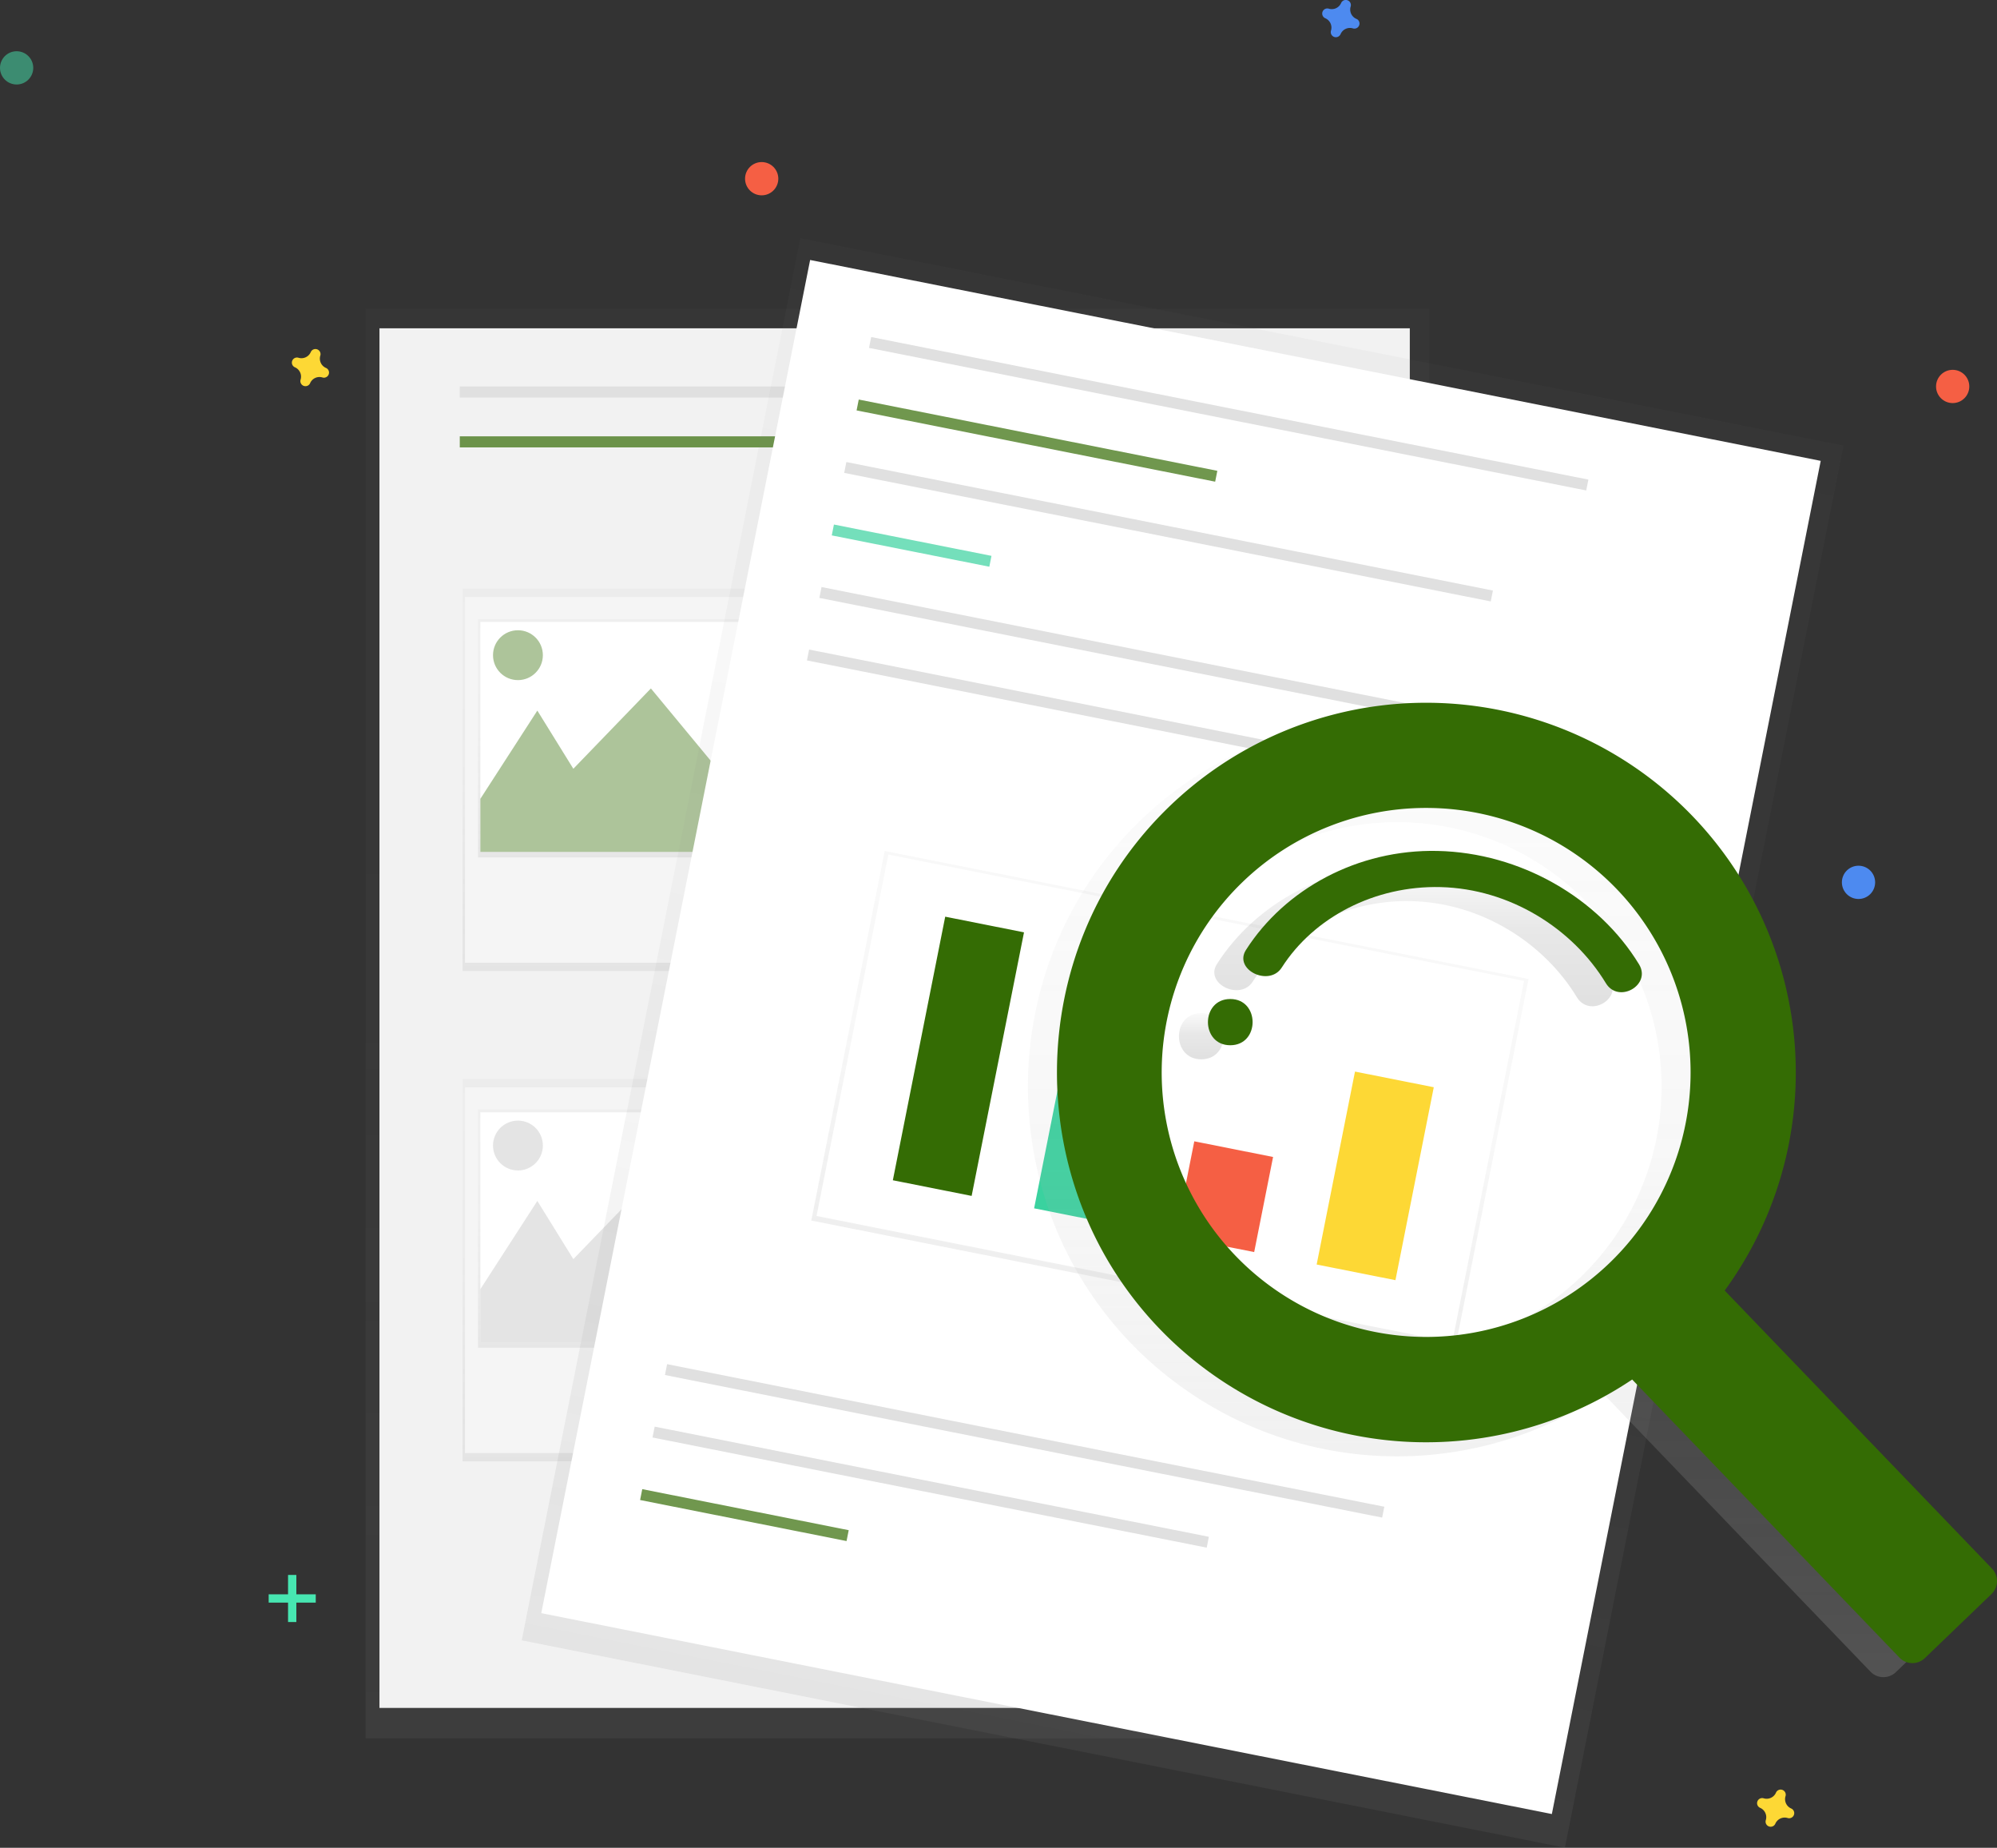 <svg data-name="Layer 1" xmlns="http://www.w3.org/2000/svg" xmlns:xlink="http://www.w3.org/1999/xlink" width="842" height="778.92"><rect width="100%" height="100%" fill="#333333" stroke="none"/><defs><linearGradient id="a" x1="378.37" y1="732.81" x2="378.37" y2="130.21" gradientUnits="userSpaceOnUse"><stop offset="0" stop-color="gray" stop-opacity=".25"/><stop offset=".54" stop-color="gray" stop-opacity=".12"/><stop offset="1" stop-color="gray" stop-opacity=".1"/></linearGradient><linearGradient id="c" x1="274.44" y1="409.32" x2="274.44" y2="248.16" xlink:href="#a"/><linearGradient id="d" x1="274.44" y1="361.44" x2="274.44" y2="261.01" xlink:href="#a"/><linearGradient id="f" x1="274.44" y1="616.03" x2="274.44" y2="454.87" xlink:href="#a"/><linearGradient id="g" x1="274.44" y1="568.15" x2="274.44" y2="467.72" xlink:href="#a"/><linearGradient id="i" x1="688.76" y1="765.86" x2="688.76" y2="163.26" gradientTransform="rotate(90 665.375 476.845)" xlink:href="#a"/><linearGradient id="j" x1="688.18" y1="568.49" x2="688.18" y2="409.67" gradientTransform="rotate(90 662.7 498.69)" xlink:href="#a"/><linearGradient id="k" x1="810.6" y1="767.54" x2="810.6" y2="362.71" gradientUnits="userSpaceOnUse"><stop offset="0" stop-color="#b3b3b3" stop-opacity=".25"/><stop offset=".54" stop-color="#b3b3b3" stop-opacity=".1"/><stop offset="1" stop-color="#b3b3b3" stop-opacity=".05"/></linearGradient><linearGradient id="b" x1="685.49" y1="507.08" x2="685.49" y2="487.6" gradientUnits="userSpaceOnUse"><stop offset="0" stop-opacity=".12"/><stop offset=".55" stop-opacity=".09"/><stop offset="1" stop-opacity=".02"/></linearGradient><linearGradient id="l" x1="774.99" y1="484.73" x2="774.99" y2="425.15" xlink:href="#b"/><clipPath id="e" transform="translate(-179 -60.54)"><path data-name="&lt;Rectangle&gt;" fill="#fff" d="M381.54 322.72h143.79v96.93H381.54z"/></clipPath><clipPath id="h" transform="translate(-179 -60.54)"><path data-name="&lt;Rectangle&gt;" fill="#fff" d="M381.54 529.42h143.79v96.93H381.54z"/></clipPath></defs><path fill="url(#a)" d="M154.15 130.21h448.44v602.6H154.15z" opacity=".5"/><path fill="#f2f2f2" d="M159.99 138.39h434.43v581.58H159.99z"/><path fill="#e0e0e0" d="M193.86 162.91h149.48v4.67H193.86z"/><path fill="#346c04" opacity=".7" d="M193.86 183.93h149.48v4.67H193.86z"/><path fill="#e0e0e0" d="M365.53 162.91h149.48v4.67H365.53zm23.35 133.14h149.48v4.67H388.88zm3.51 12.84h149.48v4.67H392.39zm7.01 12.85h149.48v4.67H399.4zm-10.52 181.01h149.48v4.67H388.88zm3.51 12.85h149.48v4.67H392.39zm7.01 12.84h149.48v4.67H399.4z"/><path fill="url(#c)" d="M195.03 248.16h158.82v161.16H195.03z" opacity=".5"/><path fill="#f5f5f5" d="M196.03 251.67h156.32v154.15H196.03z"/><path fill="url(#d)" d="M201.54 261.01h145.8v100.43h-145.8z" opacity=".5"/><path data-name="&lt;Rectangle&gt;" fill="#fff" d="M202.54 262.18h143.79v96.93H202.54z"/><g clip-path="url(#e)" fill="#346c04"><path opacity=".4" d="M190.35 355.61l36.21-56.06 15.18 24.52 32.7-33.86 28.03 33.86 24.52-50.21 63.06 100.43-204.37-7.01 4.67-11.67z"/><circle cx="218.38" cy="276.19" r="10.51" opacity=".4"/></g><path fill="url(#f)" d="M195.03 454.87h158.82v161.16H195.03z" opacity=".5"/><path fill="#f5f5f5" d="M196.03 458.37h156.32v154.15H196.03z"/><path fill="url(#g)" d="M201.54 467.72h145.8v100.43h-145.8z" opacity=".5"/><path data-name="&lt;Rectangle&gt;" fill="#fff" d="M202.54 468.88h143.79v96.93H202.54z"/><g clip-path="url(#h)" fill="#bdbdbd"><path opacity=".4" d="M190.35 562.31l36.21-56.06 15.18 24.53 32.7-33.87 28.03 33.87 24.52-50.22 63.06 100.43-204.37-7 4.67-11.68z"/><circle cx="218.38" cy="482.9" r="10.51" opacity=".4"/></g><path transform="rotate(-78.76 551.253 578.999)" fill="url(#i)" d="M376.36 276.01h602.6v448.44h-602.6z" opacity=".5"/><path fill="#fff" d="M228.214 680.02l113.361-570.425 426.097 84.679-113.36 570.425z"/><path fill="#e0e0e0" d="M367.32 142.077l302.395 60.096-.91 4.58-302.396-60.095zm-86.044 432.981l302.396 60.095-.91 4.58-302.397-60.095zm-5.246 26.335L509.7 647.83l-.91 4.58-233.67-46.437z"/><path fill="#346c04" opacity=".7" d="M270.797 627.746l87.048 17.3-.91 4.58-87.048-17.3zm91.278-459.319l151.193 30.047-.91 4.58-151.194-30.046z"/><path fill="#e0e0e0" d="M356.851 194.77l272.609 54.175-.91 4.58-272.61-54.175z"/><path fill="#3ad29f" opacity=".7" d="M351.61 221.12l66.431 13.201-.91 4.58-66.43-13.201z"/><path fill="#e0e0e0" d="M346.38 247.464l302.397 60.096-.91 4.58-302.397-60.095z"/><path transform="rotate(-78.76 545.898 602.937)" fill="url(#j)" d="M592.89 385.78h158.82v276.77H592.89z" opacity=".5"/><path fill="#fff" d="M374.561 360.23l268.029 53.266-30.275 152.34-268.029-53.265z"/><path fill="#e0e0e0" d="M341.145 273.818l302.396 60.095-.91 4.58-302.397-60.095z"/><path fill="#346c04" d="M398.533 386.426l33.22 6.601-22.08 111.108-33.22-6.602z"/><path fill="#3ad29f" d="M450.809 434.918l33.22 6.602-14.796 74.454-33.22-6.602z"/><path fill="#f55f44" d="M503.55 481.12l33.22 6.602-7.966 40.086-33.22-6.601z"/><path fill="#fdd835" d="M571.308 451.72l33.22 6.603-16.162 81.33-33.22-6.603z"/><path d="M880.45 410.55a155.89 155.89 0 00-223.11-1.68c-59 59.48-60 156.33-2.29 217.07A155.89 155.89 0 00854.95 648l112.69 117.21a7.59 7.59 0 0010.73.21l28.08-27a7.59 7.59 0 00.21-10.73L894 610.49a155.9 155.9 0 00-13.55-199.94zM845.35 599a111.5 111.5 0 113.1-157.66 111.5 111.5 0 01-3.1 157.66z" transform="translate(-179 -60.54)" fill="url(#k)"/><path d="M685.49 487.6c-12.54 0-12.56 19.49 0 19.49s12.56-19.49 0-19.49z" transform="translate(-179 -60.54)" fill="url(#b)"/><path d="M772.9 425.17c-33.75-.76-64.46 16.17-80.79 41.73-5.33 8.34 9.8 15.71 15.1 7.41 13.52-21.16 39.21-34.6 67-33.9 29.12.73 55.62 17.39 69.65 40.51 5.32 8.77 19.27.8 14-7.92-17.06-28-50.1-47-84.96-47.83z" transform="translate(-179 -60.54)" fill="url(#l)"/><path d="M713.68 344.09a155.89 155.89 0 00-223.11-1.68c-59 59.48-60 156.33-2.29 217.07a155.89 155.89 0 00199.9 22.05l112.68 117.22a7.59 7.59 0 0010.73.21l28.08-27a7.59 7.59 0 00.21-10.73L727.19 544.02a155.9 155.9 0 00-13.51-199.93zm-35.1 188.37a111.5 111.5 0 113.1-157.66 111.5 111.5 0 01-3.1 157.66z" fill="#346c04"/><path d="M518.72 421.13c-12.54 0-12.56 19.49 0 19.49s12.56-19.49 0-19.49zm87.41-62.42c-33.75-.76-64.46 16.17-80.79 41.73-5.33 8.34 9.8 15.71 15.1 7.41 13.52-21.16 39.21-34.6 67-33.9 29.12.73 55.62 17.39 69.65 40.51 5.32 8.77 19.27.8 14-7.92-17.09-28.08-50.09-47.08-84.96-47.83z" fill="#346c04"/><path fill="#47e6b1" d="M121.45 663.91h3.5v19.85h-3.5z"/><path fill="#47e6b1" d="M133.13 672.08v3.5h-19.85v-3.5z"/><path d="M571.87 7.95a4.29 4.29 0 01-2.39-5.19 2.06 2.06 0 00.09-.48A2.15 2.15 0 00565.7.85a2.06 2.06 0 00-.24.42 4.29 4.29 0 01-5.19 2.39 2.06 2.06 0 00-.48-.09 2.15 2.15 0 00-1.41 3.89 2.06 2.06 0 00.42.24 4.29 4.29 0 012.39 5.19 2.06 2.06 0 00-.09.48 2.15 2.15 0 003.9 1.41 2.06 2.06 0 00.24-.42 4.29 4.29 0 015.19-2.39 2.06 2.06 0 00.48.09 2.15 2.15 0 001.43-3.87 2.06 2.06 0 00-.47-.24z" fill="#4d8af0"/><path d="M137.44 155.1a4.29 4.29 0 01-2.39-5.19 2.06 2.06 0 00.09-.48 2.15 2.15 0 00-3.87-1.43 2.06 2.06 0 00-.24.42 4.29 4.29 0 01-5.19 2.39 2.06 2.06 0 00-.48-.09 2.15 2.15 0 00-1.43 3.87 2.06 2.06 0 00.42.24 4.29 4.29 0 012.39 5.19 2.06 2.06 0 00-.09.48 2.15 2.15 0 003.87 1.43 2.06 2.06 0 00.24-.42 4.29 4.29 0 015.19-2.39 2.06 2.06 0 00.48.09 2.15 2.15 0 001.43-3.87 2.06 2.06 0 00-.42-.24zm617.78 607.26a4.29 4.29 0 01-2.39-5.19 2.06 2.06 0 00.09-.48 2.15 2.15 0 00-3.87-1.43 2.06 2.06 0 00-.24.42 4.29 4.29 0 01-5.19 2.39 2.06 2.06 0 00-.48-.09 2.15 2.15 0 00-1.43 3.87 2.06 2.06 0 00.42.24 4.29 4.29 0 012.39 5.19 2.06 2.06 0 00-.09.48 2.15 2.15 0 003.87 1.43 2.06 2.06 0 00.24-.42 4.29 4.29 0 015.19-2.39 2.06 2.06 0 00.48.09 2.15 2.15 0 001.43-3.87 2.06 2.06 0 00-.42-.24z" fill="#fdd835"/><circle cx="321.15" cy="75.33" r="7.01" fill="#f55f44"/><circle cx="823.31" cy="162.91" r="7.01" fill="#f55f44"/><circle cx="783.61" cy="371.95" r="7.01" fill="#4d8af0"/><circle cx="7.01" cy="28.61" r="7.01" fill="#47e6b1" opacity=".5"/></svg>
